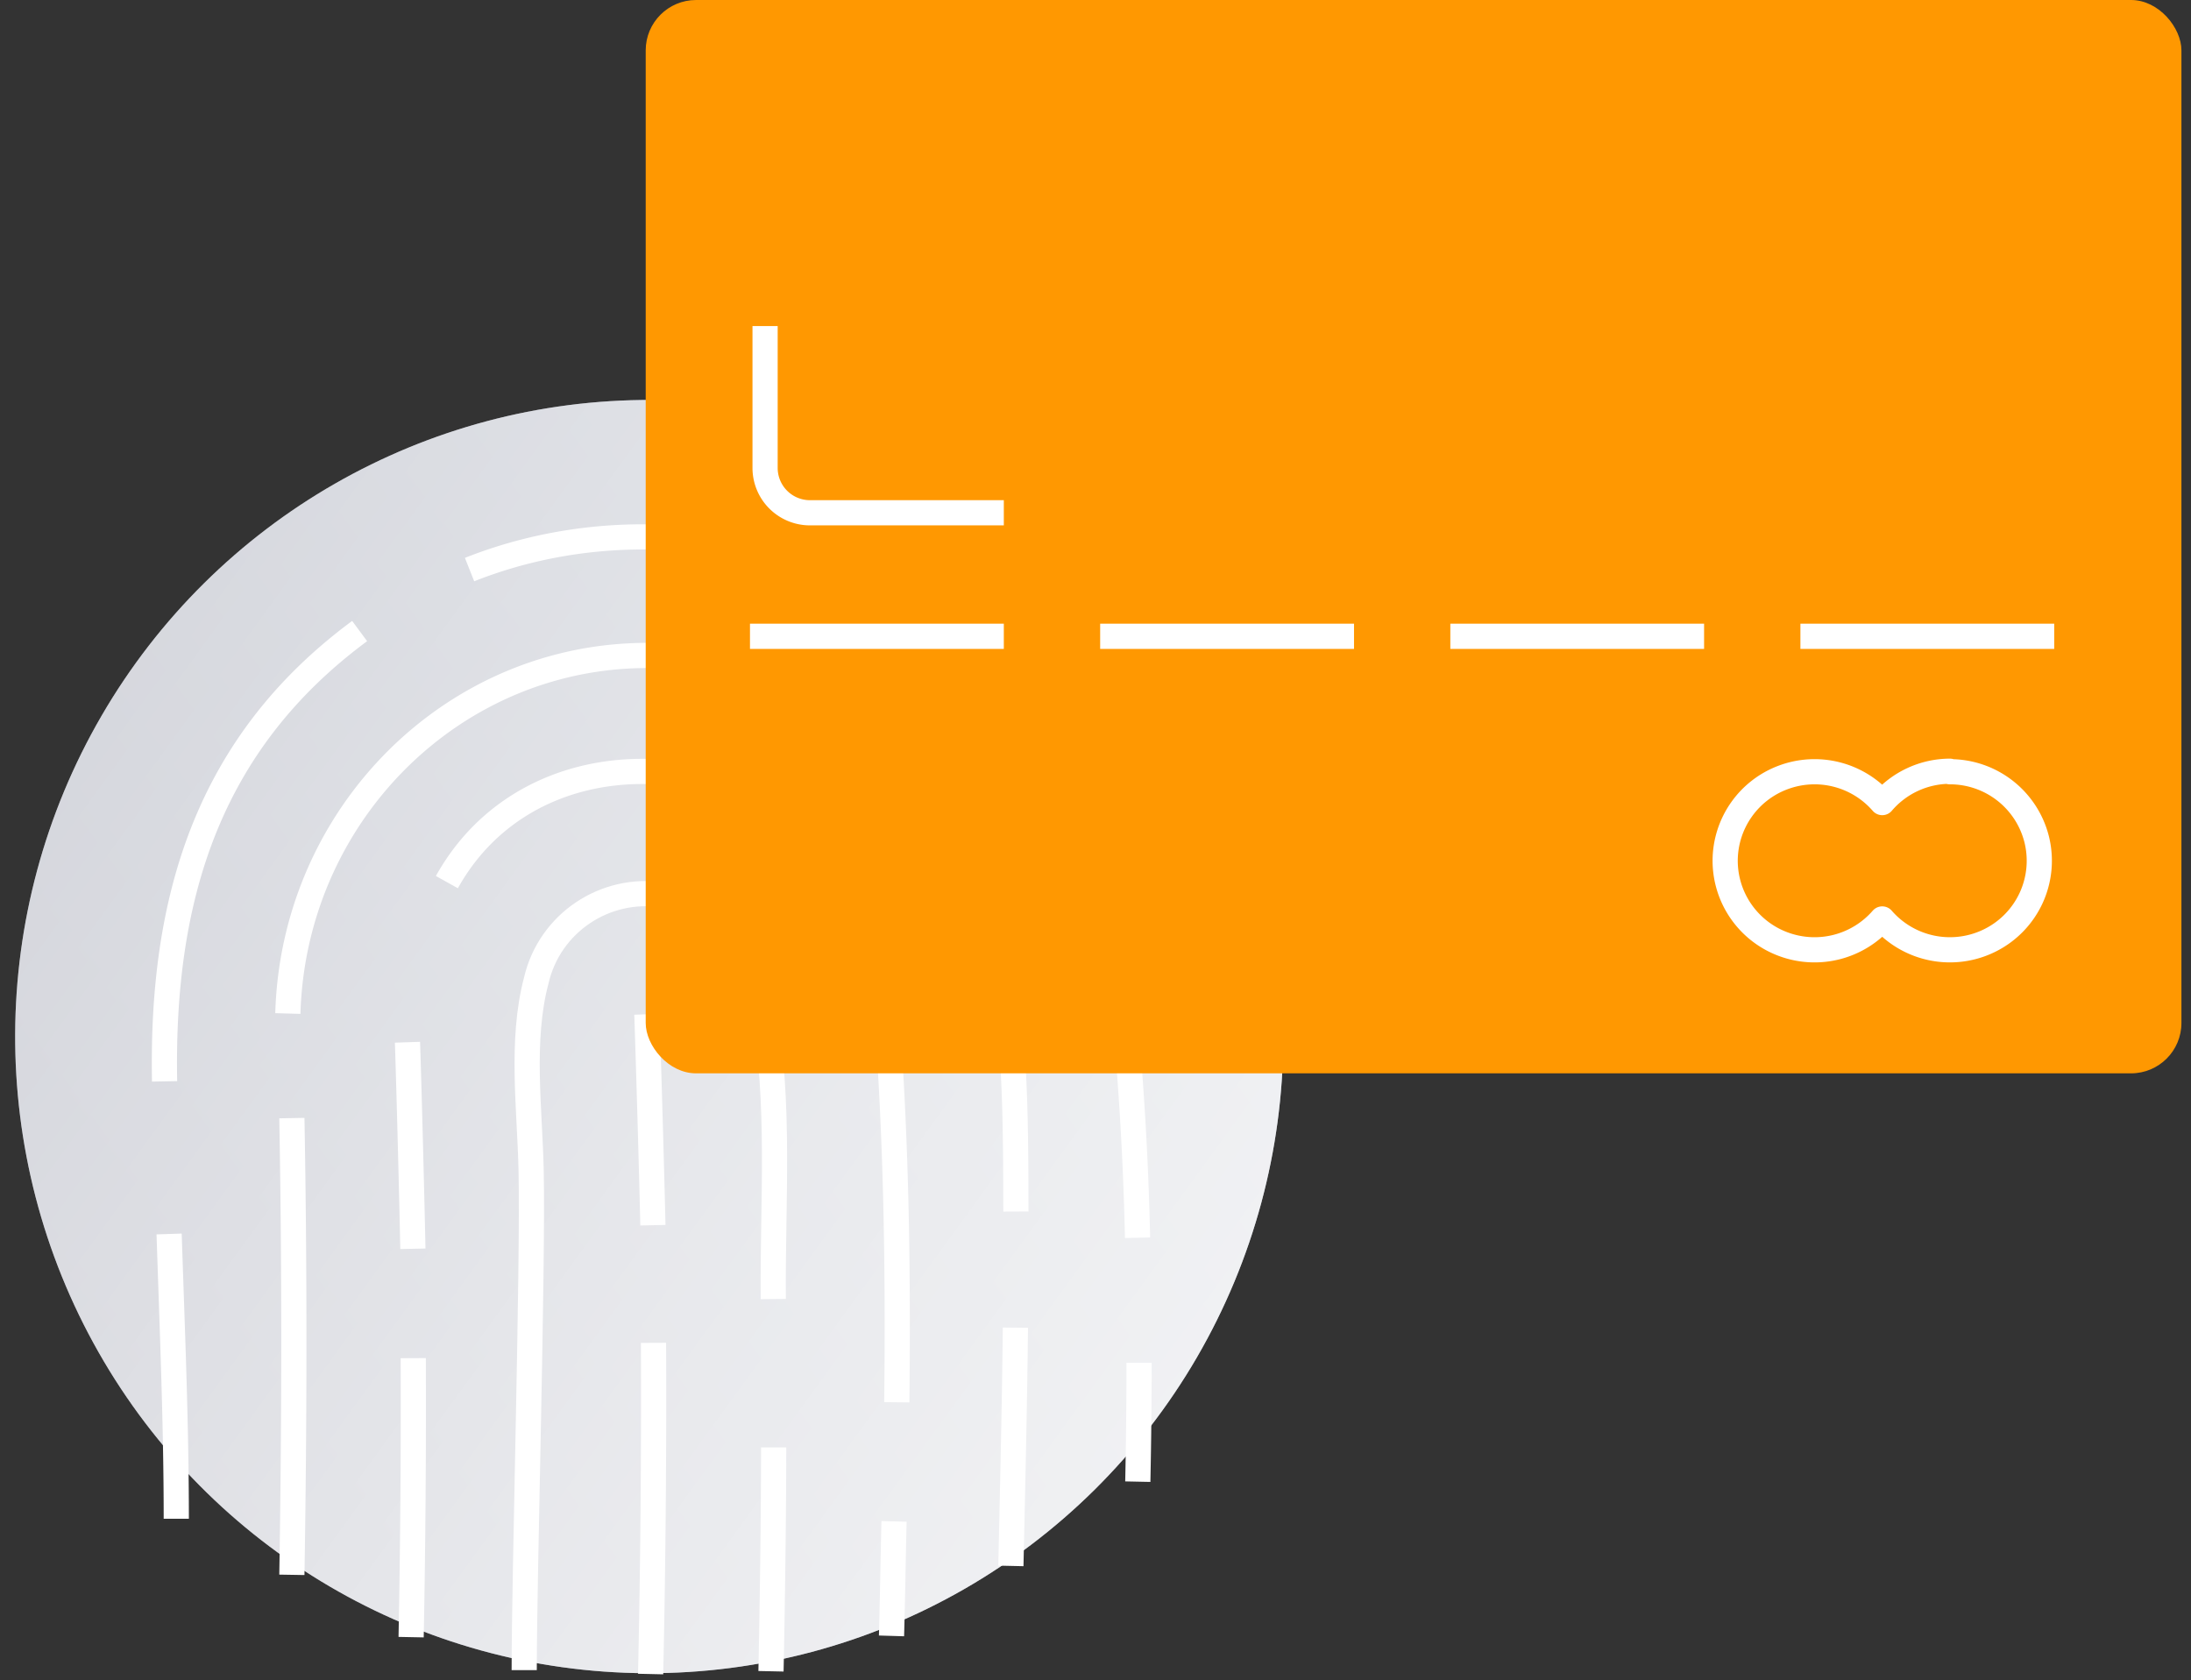 <svg xmlns="http://www.w3.org/2000/svg" width="103" height="79" viewBox="0 0 103 79">
    <rect x="0" y="0" width="103" height="79" fill="#333333" stroke="none"/>
    <defs>
        <linearGradient id="a" x1="-138.212%" x2="111.847%" y1="-209.385%" y2="135.225%">
            <stop offset="0%" stop-color="#8D8D9B"/>
            <stop offset="26%" stop-color="#9495A3"/>
            <stop offset="67%" stop-color="#A9ACB9"/>
            <stop offset="100%" stop-color="#BDC3CE"/>
        </linearGradient>
        <linearGradient id="b" x1="161.106%" x2="-37.945%" y1="-102.779%" y2="170.916%">
            <stop offset="0%" stop-color="#FFF" stop-opacity="0"/>
            <stop offset="18%" stop-color="#FFF" stop-opacity=".23"/>
            <stop offset="40%" stop-color="#FFF" stop-opacity=".5"/>
            <stop offset="60%" stop-color="#FFF" stop-opacity=".72"/>
            <stop offset="78%" stop-color="#FFF" stop-opacity=".87"/>
            <stop offset="92%" stop-color="#FFF" stop-opacity=".97"/>
            <stop offset="100%" stop-color="#FFF"/>
        </linearGradient>
    </defs>
    <g fill="none" fill-rule="evenodd">
        <ellipse cx="30.52" cy="48.732" fill="url(#a)" fill-rule="nonzero" rx="29.929" ry="29.808" transform="rotate(-89.73 30.52 48.732)"/>
        <ellipse cx="30.52" cy="48.732" fill="url(#b)" fill-rule="nonzero" rx="29.929" ry="29.808" transform="rotate(-89.73 30.52 48.732)"/>
        <path stroke="#FFF" stroke-linejoin="round" stroke-width="1.184" d="M30.693 57.6c-.048-2.182-.207-7.73-.284-9.917M30.586 78.7c.113-4.994.16-10.577.136-15.57M53.548 64.067c0 1.863-.02 3.726-.059 5.589M52.34 42.86a147.91 147.91 0 0 1 1.137 15.329M22.074 26.777c10.253-4.062 22.802.154 28.029 9.958M7.737 50.837c-.16-8.548 1.995-15.865 9.17-21.17M8.287 71.4c0-4.462-.19-8.925-.337-13.388M47.735 62.416c-.041 3.732-.13 7.464-.213 11.201M39.033 33.139c8.915 4.268 8.69 15.5 8.726 23.818M13.532 47.648c.296-10.335 9.424-18.424 19.902-16.567M13.721 74.036c.119-7.157.13-14.314 0-21.472M42.029 71.524c-.036 1.404-.077 3.98-.119 5.383M41.845 50.047c.32 5.306.373 10.583.314 15.877M21.008 41.47c4.641-8.331 17.89-6.126 20.287 2.835M19.41 58.708c-.047-2.317-.177-7.393-.254-9.71M19.327 76.966c.083-4.174.119-8.943.1-13.117M36.37 68.046c0 3.113-.06 7.41-.125 10.524"/>
        <path stroke="#FFF" stroke-linejoin="round" stroke-width="1.184" d="M24.643 78.517c0-4.558.42-18.907.326-23.47-.06-2.883-.51-6.12.242-8.956.622-2.69 3.228-4.444 5.967-4.015 2.871.313 4.209 2.742 4.7 5.306.83 4.398.432 9.233.474 13.69"/>
        <rect width="72.195" height="50.46" x="30.355" fill="#FF9801" fill-rule="nonzero" rx="2.368"/>
        <path stroke="#FFF" stroke-linejoin="round" stroke-width="1.184" d="M47.19 24.107h-9.11a2.109 2.109 0 0 1-2.113-2.105v-6.674M35.257 29.914H47.19M51.719 29.914h11.934M68.181 29.914H80.11M84.638 29.914H96.57M91.664 36.257a4.198 4.198 0 0 0-3.179 1.474 4.214 4.214 0 0 0-4.646-1.187 4.187 4.187 0 0 0-2.738 3.923 4.187 4.187 0 0 0 2.738 3.923 4.214 4.214 0 0 0 4.646-1.188 4.215 4.215 0 0 0 5.105.986 4.18 4.18 0 0 0 2.16-4.711 4.2 4.2 0 0 0-4.092-3.196l.006-.024z"/>
    </g>
</svg>
